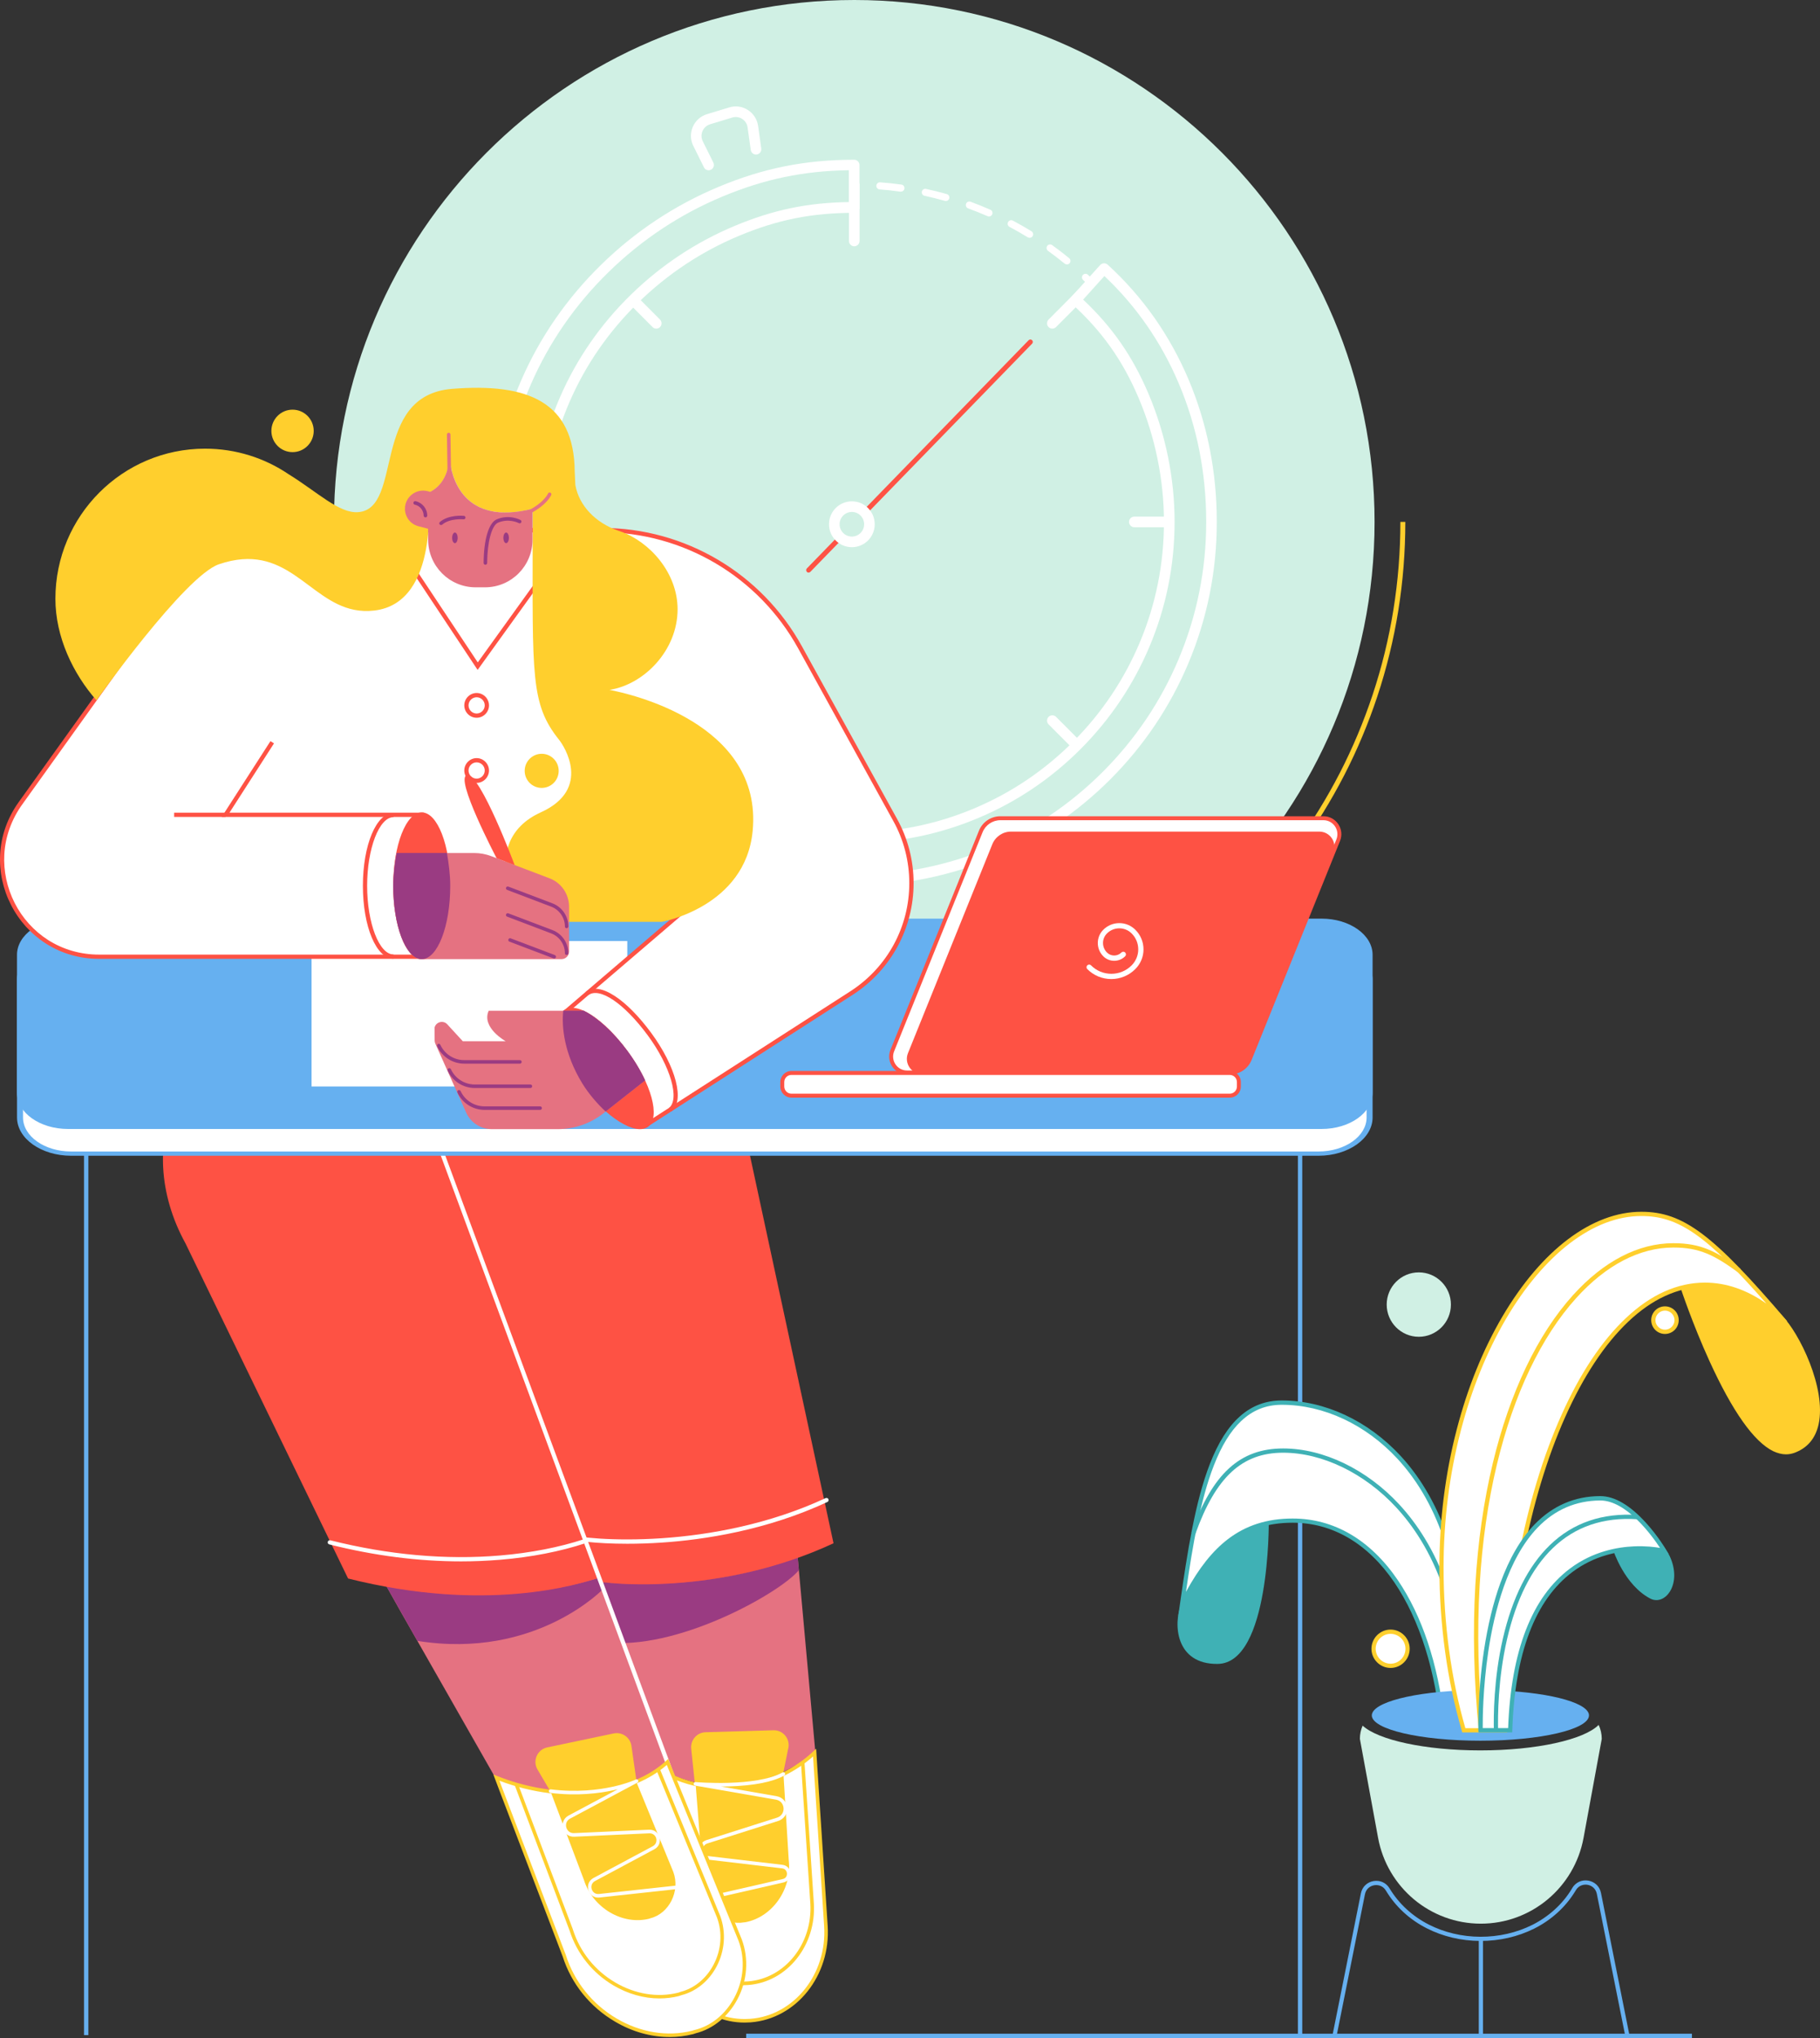 <svg viewBox="0 0 495 554" xmlns="http://www.w3.org/2000/svg" xmlns:xlink="http://www.w3.org/1999/xlink" width="495" height="554" fill="none" customFrame="#000000">
	<rect x="0" y="0" width="495" height="554" fill="#333333" stroke="none"/>
	<rect id="illustration" width="495" height="554" x="0" y="0" fill="rgb(255,255,255)" fill-opacity="0" transform="matrix(-1,0,0,1,495,0)" />
	<g id="LEGS">
		<g id="LEFT LEG">
			<path id="Vector" d="M63.789 5.772L60.545 14.642L45.558 55.547C39.935 59.53 32.835 62.089 24.871 62.089C23.93 62.089 22.798 61.858 21.838 61.8C13.51 61.223 5.527 57.567 0 52.911L4.471 3.579L4.798 0C28.958 9.389 57.13 7.812 63.789 5.772Z" fill="rgb(229,114,129)" fill-rule="nonzero" transform="matrix(-1,0,0,1,221.748,423.27)" />
			<path id="Vector" d="M59.298 5.772L52.946 23.088C33.564 25.724 5.162 9.832 0 3.579L0.326 0C24.468 9.389 52.639 7.812 59.298 5.772Z" fill="rgb(154,59,130)" fill-rule="nonzero" transform="matrix(-1,0,0,1,217.257,423.27)" />
			<g id="Group">
				<g id="Group">
					<path id="Vector" d="M48.8 2.328L44.213 50.487C43.388 63.185 33.678 72.902 22.163 72.902C21.645 72.902 21.127 72.883 20.59 72.844C8.385 71.921 -0.807 60.396 0.056 47.12L2.839 4.56L3.127 0C5.583 2.309 8.442 4.291 11.609 5.83C15.581 7.754 20.014 9.005 24.754 9.37C25.714 9.447 26.654 9.485 27.594 9.485C30.319 9.485 32.987 9.178 35.52 8.6C35.597 8.581 35.693 8.562 35.769 8.543C40.509 7.427 44.846 5.368 48.454 2.578C48.588 2.501 48.704 2.424 48.8 2.328Z" fill="rgb(255,255,255)" fill-rule="nonzero" transform="matrix(-1,0,0,1,224.683,476.43)" />
					<path id="Vector" d="M22.644 74.441C22.107 74.441 21.589 74.422 21.032 74.383C8.578 73.441 -0.825 61.665 0.057 48.139L2.84 5.58L3.185 0L3.934 0.693C6.39 3.001 9.211 4.945 12.301 6.446C16.369 8.408 20.725 9.582 25.273 9.947C26.233 10.024 27.154 10.063 28.075 10.063C30.724 10.063 33.353 9.774 35.886 9.197C35.924 9.197 35.962 9.178 36.02 9.158C36.059 9.158 36.097 9.139 36.135 9.139C40.76 8.062 45.078 6.022 48.647 3.252L48.705 3.213C48.82 3.136 48.897 3.098 48.954 3.04L49.895 2.097L45.174 51.583C44.771 57.817 42.238 63.589 38.016 67.842C33.813 72.094 28.363 74.441 22.644 74.441ZM4.03 2.097L3.8 5.657L1.017 48.216C0.173 61.223 9.192 72.536 21.109 73.421C21.646 73.46 22.145 73.479 22.644 73.479C28.095 73.479 33.314 71.247 37.344 67.168C41.393 63.07 43.831 57.51 44.214 51.507L48.705 4.406C45.136 7.042 40.875 9.004 36.365 10.063C36.327 10.063 36.289 10.082 36.231 10.101C36.193 10.101 36.154 10.12 36.116 10.12C33.487 10.717 30.8 11.025 28.075 11.025C27.116 11.025 26.175 10.986 25.197 10.909C20.534 10.544 16.043 9.351 11.879 7.331C9.019 5.926 6.371 4.175 4.03 2.097Z" fill="rgb(255,207,45)" fill-rule="nonzero" transform="matrix(-1,0,0,1,225.164,475.371)" />
				</g>
				<path id="Vector" d="M19.22 60.684C18.759 60.684 18.318 60.665 17.857 60.626C7.302 59.818 -0.7 49.833 0.049 38.346L2.601 0L3.56 0.058L1.008 38.404C0.298 49.352 7.897 58.876 17.934 59.645C18.375 59.684 18.797 59.703 19.22 59.703C28.738 59.703 36.721 51.583 37.393 41.194L40.636 2.655L41.596 2.732L38.352 41.271C38.007 46.562 35.858 51.468 32.288 55.066C28.719 58.702 24.075 60.684 19.22 60.684Z" fill="rgb(255,207,45)" fill-rule="nonzero" transform="matrix(-1,0,0,1,221.394,478.971)" />
				<path id="Vector" d="M25.549 14.202C23.016 14.721 20.156 14.818 17.431 14.818C16.491 14.818 15.551 14.779 14.591 14.721C9.851 14.394 5.399 13.24 1.446 11.47L0.179 5.236C-0.627 2.581 1.388 -0.094 4.171 0.003L22.593 0.541C24.935 0.599 26.719 2.638 26.508 4.967L25.549 14.202Z" fill="rgb(255,207,45)" fill-rule="nonzero" transform="matrix(-1,0,0,1,214.5,470.348)" />
				<path id="Vector" d="M25.474 2.559L23.152 31.824C22.749 37.499 17.376 41.694 12.309 40.77L11.906 40.732C4.691 39.404 -0.836 31.862 0.104 23.781L1.563 0C5.535 1.77 9.968 2.925 14.708 3.252C15.668 3.329 16.608 3.348 17.548 3.348C20.273 3.367 22.941 3.078 25.474 2.559Z" fill="rgb(255,207,45)" fill-rule="nonzero" transform="matrix(-1,0,0,1,214.618,481.799)" />
				<path id="Vector" d="M23.013 34.782C22.975 34.782 22.936 34.782 22.898 34.763L1.885 29.953C0.503 29.645 -0.054 28.471 0.004 27.471C0.062 26.451 0.733 25.335 2.153 25.162L22.246 22.795C23.301 22.66 23.742 21.852 23.8 21.198C23.858 20.544 23.57 19.659 22.572 19.351L3.324 13.233C1.77 12.732 0.829 11.366 0.906 9.731C1.002 8.095 2.096 6.845 3.689 6.518L18.849 3.882C18.139 3.882 17.41 3.863 16.661 3.843C9.887 3.632 4.859 2.65 1.693 0.9C1.462 0.765 1.386 0.476 1.501 0.245C1.635 0.015 1.923 -0.062 2.153 0.053C9.388 4.055 25.623 2.689 25.796 2.67C26.045 2.65 26.276 2.824 26.314 3.093C26.352 3.343 26.18 3.593 25.911 3.632L3.861 7.461C2.46 7.749 1.904 8.884 1.866 9.789C1.808 10.674 2.249 11.886 3.612 12.328L22.86 18.447C24.299 18.909 24.855 20.217 24.74 21.294C24.644 22.391 23.858 23.584 22.341 23.757L2.249 26.124C1.328 26.239 0.983 26.951 0.944 27.528C0.925 28.105 1.194 28.837 2.077 29.029L23.09 33.839C23.339 33.897 23.512 34.147 23.455 34.416C23.435 34.628 23.224 34.782 23.013 34.782Z" fill="rgb(255,255,255)" fill-rule="nonzero" transform="matrix(-1,0,0,1,214.978,481.766)" />
			</g>
			<path id="Vector" d="M108.387 42.771L68.74 150.999C62.081 153.038 30.666 155.732 0 141.475L24.122 29.592C26.367 12.66 40.76 1.31085e-05 57.82 1.31085e-05L75.552 1.31085e-05C97.832 -0.019 114.106 21.145 108.387 42.771Z" fill="rgb(254,82,68)" fill-rule="nonzero" transform="matrix(-1,0,0,1,226.699,278.043)" />
			<path id="Vector" d="M54.764 12.463C51.847 12.463 48.661 12.366 45.265 12.136C33.923 11.366 16.921 8.826 0.34 1.111C0.052 0.976 -0.082 0.63 0.052 0.341C0.187 0.052 0.532 -0.082 0.82 0.052C31.39 14.271 65.434 11.693 71.843 9.75C72.15 9.653 72.477 9.827 72.553 10.134C72.649 10.442 72.477 10.769 72.169 10.846C69.771 11.597 63.476 12.463 54.764 12.463Z" fill="rgb(255,255,255)" fill-rule="nonzero" transform="matrix(-1,0,0,1,225.37,407.189)" />
		</g>
		<g id="RIGHT LEG">
			<path id="Vector" d="M76.819 2.424L72.827 9.524L47.285 54.335C37.44 58.241 25.83 59.684 15.429 57.49L14.124 57.125C8.981 56.047 3.723 53.161 0 49.929L18.634 0C18.634 0 18.653 0 18.672 0C25.101 2.136 47.208 8.139 76.819 2.424Z" fill="rgb(229,114,129)" fill-rule="nonzero" transform="matrix(-1,0,0,1,181.909,428.752)" />
			<path id="Vector" d="M59.24 2.405L50.816 17.278C18.384 22.473 0 2.905 0 2.905L1.075 0C7.523 2.116 29.63 8.119 59.24 2.405Z" fill="rgb(154,59,130)" fill-rule="nonzero" transform="matrix(-1,0,0,1,164.33,428.771)" />
			<path id="Vector" d="M112.82 58.164L68.586 149.286C31.146 158.675 6.39 151.075 0 148.959L46.287 24.839C49.453 17.316 54.712 11.102 61.217 6.773C67.723 2.444 75.476 0 83.612 0C114.432 0 127.712 31.093 112.82 58.164Z" fill="rgb(254,82,68)" fill-rule="nonzero" transform="matrix(-1,0,0,1,163.256,279.812)" />
			<path id="Vector" d="M34.187 6.07C30.599 6.07 27.068 5.916 23.556 5.627C15.189 4.935 7.186 3.376 0.393 1.125C0.086 1.029 -0.068 0.702 0.028 0.394C0.124 0.086 0.451 -0.068 0.758 0.028C7.455 2.241 15.381 3.78 23.652 4.473C38.409 5.704 53.934 4.319 69.785 0.336C70.092 0.259 70.399 0.452 70.476 0.76C70.553 1.067 70.361 1.375 70.054 1.452C57.849 4.531 45.816 6.07 34.187 6.07Z" fill="rgb(255,255,255)" fill-rule="nonzero" transform="matrix(-1,0,0,1,159.619,418.373)" />
			<path id="Vector" d="M196.036 0L0 0L0 1.152L196.036 1.152L196.036 0Z" fill="rgb(255,255,255)" fill-rule="evenodd" transform="matrix(-0.347,-0.938,-0.937,0.349,185.539,488.281)" />
			<g id="Group">
				<g id="Group">
					<path id="Vector" d="M67.475 4.271L65.978 8.216L49.014 52.719C44.159 67.976 28.193 77.039 14.165 73.556L13.397 73.306C3.552 70.862 -2.704 58.972 1.153 48.467L20.536 0.981L20.939 0C23.376 2.193 26.216 4.002 29.382 5.31C31.071 6.003 32.856 6.561 34.717 6.965L36.022 7.331C41.53 8.485 47.21 8.697 52.814 8.043C57.842 7.427 62.793 6.157 67.475 4.271Z" fill="rgb(255,255,255)" fill-rule="nonzero" transform="matrix(-1,0,0,1,202.482,478.951)" />
					<path id="Vector" d="M20.836 75.596C18.706 75.596 16.595 75.346 14.522 74.826L14.484 74.826L13.736 74.576C9.015 73.402 4.87 70.016 2.375 65.302C-0.312 60.242 -0.734 54.335 1.185 49.121L20.567 1.616L21.22 0L21.719 0.462C24.156 2.655 26.958 4.425 30.028 5.676C31.717 6.369 33.482 6.907 35.286 7.311L35.306 7.311L36.591 7.677C41.965 8.793 47.568 9.043 53.21 8.37C58.219 7.754 63.112 6.503 67.756 4.637L68.773 4.233L66.893 9.197L49.928 53.681C47.568 61.108 42.521 67.38 35.728 71.382C31.026 74.172 25.883 75.596 20.836 75.596ZM14.772 73.903C21.488 75.557 28.762 74.383 35.267 70.555C41.849 66.687 46.743 60.569 49.046 53.373L49.046 53.354L66.01 8.851L67.123 5.926C62.709 7.6 58.084 8.754 53.344 9.332C47.587 10.005 41.888 9.755 36.399 8.62L36.361 8.62L35.075 8.254C33.214 7.85 31.41 7.292 29.683 6.58C26.727 5.349 24.002 3.694 21.604 1.635L21.45 2.001L2.068 49.486C0.245 54.45 0.667 60.049 3.219 64.879C5.599 69.362 9.514 72.575 13.985 73.671L14.023 73.671L14.772 73.903Z" fill="rgb(255,207,45)" fill-rule="nonzero" transform="matrix(-1,0,0,1,202.956,478.143)" />
				</g>
				<path id="Vector" d="M17.538 62.623C15.754 62.623 13.969 62.411 12.223 61.969L12.184 61.949L11.57 61.738C7.579 60.737 4.086 57.89 1.994 53.926C-0.251 49.674 -0.615 44.71 0.977 40.304L17.404 0.303C17.5 0.053 17.788 -0.062 18.038 0.034C18.287 0.13 18.402 0.419 18.306 0.669L1.879 40.65C0.363 44.787 0.709 49.462 2.839 53.484C4.815 57.216 8.078 59.891 11.82 60.834L11.858 60.853L12.472 61.064C18.076 62.45 24.14 61.468 29.571 58.275C35.078 55.042 39.166 49.943 41.066 43.921L41.066 43.902L55.938 4.498C56.034 4.247 56.303 4.132 56.552 4.209C56.802 4.305 56.917 4.574 56.84 4.825L41.968 44.21C39.972 50.444 35.75 55.715 30.051 59.083C26.078 61.411 21.78 62.623 17.538 62.623Z" fill="rgb(255,207,45)" fill-rule="nonzero" transform="matrix(-1,0,0,1,196.895,480.629)" />
				<path id="Vector" d="M26.924 9.9L23.431 15.826C17.847 16.48 12.167 16.268 6.64 15.114L5.335 14.748C3.473 14.364 1.689 13.806 0 13.094L1.382 3.474C1.708 1.165 3.934 -0.394 6.218 0.087L24.257 3.878C26.982 4.436 28.344 7.514 26.924 9.9Z" fill="rgb(255,207,45)" fill-rule="nonzero" transform="matrix(-1,0,0,1,173.12,471.129)" />
				<path id="Vector" d="M34.023 2.732L33.927 2.886L24.908 26.783C22.432 34.537 14.334 39.135 7.195 37.365L6.811 37.23C1.803 35.98 -1.383 29.938 0.594 24.608L10.553 0.366L10.611 0C12.3 0.693 14.084 1.251 15.946 1.655L17.251 2.02C22.758 3.194 28.439 3.386 34.023 2.732Z" fill="rgb(255,207,45)" fill-rule="nonzero" transform="matrix(-1,0,0,1,183.711,484.223)" />
				<path id="Vector" d="M21.498 32.142C21.383 32.142 21.268 32.142 21.153 32.123L0.427 29.872C0.158 29.852 -0.033 29.602 0.005 29.333C0.043 29.063 0.274 28.871 0.542 28.909L21.268 31.161C22.4 31.276 23.033 30.526 23.244 29.833C23.456 29.16 23.34 28.178 22.343 27.64L6.203 19.001C4.822 18.27 4.515 16.846 4.802 15.768C5.09 14.691 6.088 13.613 7.662 13.69L28.042 14.614C29.27 14.672 29.942 13.825 30.153 13.075C30.364 12.324 30.21 11.247 29.117 10.67L10.828 0.895C10.598 0.78 10.502 0.491 10.617 0.261C10.732 0.03 11.02 -0.067 11.25 0.049C11.27 0.068 13.63 1.165 17.641 2.031C21.345 2.839 27.236 3.608 34.356 2.723C34.624 2.685 34.855 2.877 34.893 3.147C34.931 3.416 34.739 3.647 34.471 3.685C27.198 4.59 21.172 3.801 17.391 2.973C16.95 2.877 16.547 2.781 16.144 2.685L29.539 9.842C31.036 10.631 31.362 12.19 31.055 13.363C30.729 14.537 29.654 15.691 27.965 15.595L7.585 14.672C6.491 14.633 5.877 15.383 5.704 16.038C5.532 16.692 5.666 17.654 6.626 18.173L22.765 26.812C24.166 27.563 24.473 29.025 24.127 30.122C23.839 31.16 22.899 32.142 21.498 32.142Z" fill="rgb(255,255,255)" fill-rule="nonzero" transform="matrix(-1,0,0,1,184.178,483.693)" />
			</g>
		</g>
	</g>
	<g id="TIMER">
		<path id="Vector" d="M141.509 283.757C219.663 283.757 283.019 220.236 283.019 141.879C283.019 63.521 219.663 0 141.509 0C63.356 0 0 63.521 0 141.879C0 220.236 63.356 283.757 141.509 283.757Z" fill="rgb(208,240,228)" fill-rule="evenodd" transform="matrix(-1,0,0,1,373.85,0)" />
		<path id="Vector" d="M102.265 142.533C87.565 137.607 73.748 130.411 61.217 121.176C48.82 112.037 37.939 101.108 28.843 88.66C19.651 76.057 12.512 62.204 7.619 47.447C2.552 32.189 0 16.239 0 0L1.343 0C1.343 16.085 3.876 31.901 8.904 47.023C13.759 61.646 20.822 75.384 29.937 87.871C38.937 100.204 49.722 111.055 62.023 120.098C74.458 129.257 88.141 136.376 102.707 141.263L102.265 142.533Z" fill="rgb(255,207,45)" fill-rule="nonzero" transform="matrix(-1,0,0,1,382.217,141.879)" />
		<g id="Group">
			<path id="Vector" d="M92.363 185.208C90.463 185.208 88.563 185.15 86.683 185.035C86.145 184.996 85.742 184.554 85.781 184.015C85.819 183.476 86.26 183.072 86.798 183.111C88.64 183.226 90.521 183.284 92.363 183.284L92.497 183.284C93.035 183.284 93.457 183.707 93.457 184.246C93.457 184.785 93.035 185.208 92.497 185.208L92.363 185.208ZM99.214 184.958C98.715 184.958 98.293 184.573 98.254 184.073C98.216 183.534 98.619 183.072 99.137 183.034C101.018 182.899 102.937 182.688 104.798 182.437C105.316 182.36 105.815 182.726 105.873 183.265C105.95 183.784 105.585 184.284 105.048 184.342C103.129 184.612 101.191 184.804 99.252 184.958C99.252 184.958 99.233 184.958 99.214 184.958ZM80.062 184.381C80.024 184.381 79.985 184.381 79.928 184.381C78.009 184.131 76.09 183.803 74.19 183.419C73.672 183.322 73.326 182.803 73.441 182.283C73.556 181.764 74.055 181.418 74.573 181.533C76.435 181.899 78.316 182.226 80.196 182.476C80.714 182.553 81.098 183.034 81.022 183.553C80.945 184.034 80.523 184.381 80.062 184.381ZM111.553 183.188C111.112 183.188 110.709 182.88 110.613 182.418C110.498 181.899 110.824 181.379 111.342 181.283C113.184 180.879 115.046 180.417 116.869 179.917C117.387 179.782 117.905 180.071 118.059 180.59C118.193 181.11 117.905 181.629 117.387 181.783C115.526 182.303 113.626 182.784 111.745 183.188C111.688 183.188 111.611 183.188 111.553 183.188ZM67.838 181.879C67.761 181.879 67.665 181.86 67.588 181.841C65.727 181.321 63.865 180.744 62.042 180.109C61.543 179.936 61.275 179.378 61.447 178.878C61.62 178.378 62.177 178.108 62.675 178.281C64.46 178.897 66.283 179.474 68.106 179.994C68.624 180.129 68.912 180.667 68.778 181.187C68.644 181.591 68.26 181.879 67.838 181.879ZM123.547 179.744C123.163 179.744 122.78 179.494 122.645 179.109C122.473 178.609 122.722 178.051 123.221 177.877C125.006 177.223 126.771 176.511 128.498 175.761C128.978 175.549 129.554 175.78 129.765 176.261C129.976 176.742 129.746 177.319 129.266 177.531C127.5 178.301 125.677 179.032 123.873 179.686C123.758 179.725 123.643 179.744 123.547 179.744ZM56.074 177.704C55.94 177.704 55.825 177.685 55.69 177.627C53.925 176.858 52.14 176.011 50.413 175.145C49.933 174.895 49.761 174.318 49.991 173.856C50.24 173.375 50.816 173.202 51.276 173.433C52.965 174.299 54.692 175.126 56.439 175.876C56.919 176.088 57.149 176.646 56.938 177.146C56.803 177.493 56.439 177.704 56.074 177.704ZM134.927 174.684C134.582 174.684 134.255 174.491 134.083 174.164C133.833 173.702 134.006 173.106 134.486 172.856C136.155 171.971 137.825 171.028 139.437 170.027C139.897 169.758 140.473 169.893 140.761 170.354C141.03 170.816 140.895 171.393 140.435 171.682C138.784 172.683 137.096 173.664 135.388 174.568C135.234 174.645 135.081 174.684 134.927 174.684ZM44.982 171.951C44.809 171.951 44.637 171.913 44.483 171.817C42.833 170.816 41.182 169.739 39.609 168.623C39.167 168.315 39.072 167.719 39.379 167.276C39.686 166.833 40.281 166.737 40.722 167.045C42.276 168.123 43.888 169.181 45.5 170.162C45.961 170.431 46.095 171.028 45.827 171.49C45.615 171.778 45.308 171.951 44.982 171.951ZM145.539 168.123C145.232 168.123 144.944 167.988 144.752 167.719C144.445 167.295 144.541 166.68 144.983 166.372C146.518 165.275 148.034 164.101 149.512 162.908C149.915 162.581 150.529 162.639 150.855 163.043C151.181 163.447 151.124 164.063 150.721 164.39C149.224 165.621 147.669 166.814 146.096 167.93C145.923 168.065 145.731 168.123 145.539 168.123ZM34.792 164.736C34.581 164.736 34.37 164.659 34.197 164.525C32.7 163.312 31.223 162.023 29.803 160.696C29.419 160.33 29.38 159.734 29.745 159.33C30.11 158.945 30.704 158.906 31.108 159.272C32.508 160.561 33.948 161.812 35.425 163.005C35.828 163.332 35.905 163.947 35.56 164.351C35.349 164.621 35.061 164.736 34.792 164.736ZM155.154 160.157C154.904 160.157 154.636 160.061 154.463 159.849C154.098 159.464 154.117 158.849 154.501 158.483C155.883 157.175 157.226 155.809 158.512 154.423C158.877 154.039 159.471 154.019 159.874 154.385C160.258 154.751 160.277 155.347 159.913 155.751C158.589 157.175 157.207 158.56 155.806 159.888C155.633 160.08 155.384 160.157 155.154 160.157ZM25.657 156.213C25.408 156.213 25.139 156.117 24.967 155.905C23.642 154.5 22.357 153.019 21.128 151.518C20.783 151.114 20.841 150.498 21.263 150.171C21.666 149.825 22.28 149.883 22.606 150.306C23.815 151.768 25.082 153.211 26.367 154.597C26.732 154.981 26.713 155.597 26.329 155.963C26.137 156.136 25.888 156.213 25.657 156.213ZM163.617 150.979C163.405 150.979 163.194 150.902 163.022 150.768C162.6 150.441 162.542 149.825 162.868 149.421C164.058 147.939 165.209 146.4 166.303 144.861C166.61 144.418 167.205 144.322 167.647 144.63C168.088 144.938 168.184 145.534 167.877 145.977C166.764 147.555 165.574 149.132 164.365 150.633C164.173 150.845 163.904 150.979 163.617 150.979ZM17.77 146.535C17.463 146.535 17.175 146.4 16.983 146.131C15.87 144.553 14.777 142.918 13.759 141.263C13.472 140.82 13.625 140.224 14.066 139.935C14.508 139.647 15.103 139.801 15.391 140.243C16.389 141.859 17.444 143.456 18.538 144.996C18.845 145.438 18.749 146.035 18.308 146.342C18.154 146.477 17.962 146.535 17.77 146.535ZM170.755 140.705C170.583 140.705 170.41 140.667 170.256 140.57C169.796 140.301 169.662 139.704 169.93 139.243C170.909 137.607 171.849 135.933 172.713 134.259C172.962 133.778 173.538 133.605 173.999 133.855C174.478 134.106 174.651 134.683 174.402 135.145C173.519 136.857 172.559 138.589 171.561 140.243C171.408 140.551 171.082 140.705 170.755 140.705ZM11.265 135.876C10.919 135.876 10.593 135.683 10.42 135.356C9.518 133.644 8.674 131.874 7.906 130.104C7.695 129.623 7.906 129.045 8.386 128.834C8.866 128.622 9.442 128.834 9.653 129.315C10.42 131.046 11.245 132.778 12.128 134.452C12.378 134.914 12.186 135.51 11.725 135.741C11.572 135.837 11.418 135.876 11.265 135.876ZM176.436 129.565C176.301 129.565 176.186 129.546 176.052 129.488C175.572 129.276 175.342 128.718 175.553 128.218C176.301 126.467 176.992 124.678 177.626 122.888C177.798 122.388 178.355 122.119 178.854 122.311C179.353 122.484 179.621 123.042 179.429 123.543C178.777 125.37 178.067 127.198 177.299 128.988C177.165 129.353 176.82 129.565 176.436 129.565ZM6.275 124.428C5.872 124.428 5.508 124.178 5.373 123.793C4.721 121.965 4.126 120.099 3.589 118.232C3.435 117.713 3.742 117.193 4.241 117.039C4.759 116.885 5.277 117.193 5.431 117.693C5.949 119.521 6.544 121.349 7.177 123.139C7.35 123.639 7.1 124.197 6.601 124.37C6.486 124.408 6.39 124.428 6.275 124.428ZM180.542 117.751C180.466 117.751 180.37 117.732 180.293 117.713C179.775 117.578 179.487 117.039 179.621 116.539C180.12 114.711 180.562 112.845 180.945 110.979C181.061 110.459 181.56 110.132 182.078 110.228C182.596 110.344 182.922 110.844 182.826 111.363C182.442 113.268 181.982 115.173 181.464 117.039C181.348 117.482 180.965 117.751 180.542 117.751ZM2.898 112.402C2.456 112.402 2.053 112.095 1.957 111.633C1.554 109.747 1.228 107.804 0.94 105.88C0.864 105.36 1.228 104.86 1.746 104.783C2.264 104.706 2.763 105.072 2.84 105.591C3.109 107.477 3.435 109.362 3.819 111.209C3.934 111.729 3.589 112.248 3.07 112.345C3.013 112.402 2.955 112.402 2.898 112.402ZM182.999 105.495C182.96 105.495 182.922 105.495 182.864 105.495C182.346 105.418 181.963 104.937 182.039 104.418C182.289 102.532 182.461 100.627 182.596 98.722C182.634 98.184 183.076 97.799 183.613 97.818C184.15 97.857 184.534 98.318 184.515 98.838C184.381 100.781 184.189 102.724 183.939 104.649C183.882 105.149 183.479 105.495 182.999 105.495ZM1.19 100.012C0.691 100.012 0.269 99.627 0.23 99.107C0.096 97.183 0.019 95.221 0 93.277C0 92.739 0.422 92.315 0.96 92.315C1.497 92.315 1.919 92.739 1.919 93.277C1.938 95.182 2.015 97.106 2.13 98.992C2.168 99.531 1.766 99.973 1.247 100.012C1.228 100.012 1.209 100.012 1.19 100.012ZM183.766 93.027C183.248 93.027 182.807 92.604 182.807 92.065C182.788 90.16 182.73 88.236 182.596 86.351C182.557 85.812 182.96 85.37 183.479 85.331C183.997 85.293 184.457 85.697 184.496 86.216C184.63 88.14 184.707 90.103 184.707 92.046C184.726 92.585 184.304 93.008 183.766 93.027ZM1.151 87.505C1.132 87.505 1.113 87.505 1.094 87.505C0.557 87.467 0.173 87.005 0.192 86.486C0.326 84.542 0.499 82.599 0.748 80.675C0.825 80.156 1.305 79.771 1.823 79.848C2.341 79.925 2.725 80.406 2.648 80.925C2.399 82.811 2.226 84.716 2.092 86.62C2.073 87.121 1.65 87.505 1.151 87.505ZM182.845 80.54C182.366 80.54 181.963 80.194 181.905 79.713C181.636 77.827 181.31 75.942 180.926 74.076C180.811 73.556 181.157 73.037 181.675 72.94C182.193 72.825 182.711 73.171 182.807 73.691C183.191 75.576 183.536 77.52 183.805 79.444C183.882 79.963 183.517 80.463 182.999 80.54C182.941 80.54 182.903 80.54 182.845 80.54ZM2.821 75.115C2.763 75.115 2.687 75.115 2.629 75.095C2.111 74.98 1.766 74.48 1.881 73.96C2.264 72.055 2.725 70.15 3.224 68.284C3.358 67.765 3.896 67.476 4.395 67.611C4.913 67.745 5.201 68.284 5.066 68.784C4.567 70.612 4.126 72.479 3.742 74.345C3.665 74.807 3.262 75.115 2.821 75.115ZM180.255 68.323C179.832 68.323 179.449 68.053 179.333 67.63C178.815 65.802 178.22 63.974 177.587 62.185C177.414 61.685 177.664 61.127 178.163 60.954C178.662 60.78 179.218 61.031 179.391 61.531C180.043 63.359 180.638 65.225 181.176 67.091C181.329 67.611 181.022 68.13 180.523 68.284C180.427 68.303 180.331 68.323 180.255 68.323ZM6.141 63.07C6.026 63.07 5.93 63.051 5.815 63.012C5.316 62.839 5.047 62.281 5.22 61.781C5.872 59.953 6.582 58.125 7.331 56.336C7.542 55.855 8.098 55.624 8.597 55.836C9.096 56.047 9.307 56.605 9.096 57.105C8.348 58.856 7.657 60.646 7.024 62.435C6.909 62.82 6.544 63.07 6.141 63.07ZM176.014 56.567C175.649 56.567 175.284 56.355 175.131 55.989C174.363 54.258 173.538 52.526 172.674 50.852C172.425 50.371 172.617 49.794 173.077 49.563C173.538 49.313 174.133 49.505 174.363 49.967C175.246 51.68 176.09 53.45 176.877 55.22C177.088 55.701 176.877 56.278 176.378 56.49C176.282 56.547 176.148 56.567 176.014 56.567ZM11.092 51.584C10.938 51.584 10.785 51.545 10.651 51.468C10.171 51.218 9.998 50.641 10.248 50.179C11.13 48.467 12.09 46.735 13.088 45.08C13.357 44.618 13.951 44.484 14.412 44.753C14.873 45.023 15.007 45.619 14.738 46.081C13.759 47.716 12.838 49.39 11.956 51.083C11.783 51.391 11.437 51.584 11.092 51.584ZM170.218 45.523C169.892 45.523 169.585 45.369 169.393 45.061C168.395 43.445 167.339 41.848 166.246 40.289C165.939 39.847 166.035 39.25 166.476 38.943C166.917 38.635 167.512 38.731 167.819 39.173C168.932 40.751 170.007 42.387 171.024 44.041C171.293 44.503 171.158 45.08 170.717 45.369C170.563 45.465 170.391 45.523 170.218 45.523ZM17.559 40.886C17.367 40.886 17.175 40.828 17.003 40.713C16.561 40.405 16.465 39.808 16.772 39.366C17.885 37.788 19.056 36.21 20.265 34.69C20.591 34.267 21.205 34.209 21.608 34.536C22.03 34.864 22.088 35.479 21.762 35.883C20.572 37.365 19.421 38.904 18.327 40.443C18.154 40.732 17.866 40.886 17.559 40.886ZM162.964 35.345C162.695 35.345 162.408 35.229 162.216 34.998C161.007 33.536 159.759 32.093 158.454 30.708C158.09 30.323 158.109 29.707 158.493 29.342C158.877 28.976 159.491 28.995 159.855 29.38C161.179 30.804 162.465 32.266 163.693 33.767C164.039 34.171 163.962 34.787 163.559 35.114C163.386 35.287 163.175 35.345 162.964 35.345ZM25.427 31.169C25.197 31.169 24.967 31.093 24.775 30.919C24.391 30.554 24.372 29.957 24.717 29.553C26.041 28.13 27.404 26.744 28.805 25.417C29.189 25.051 29.803 25.07 30.167 25.455C30.532 25.84 30.513 26.456 30.129 26.821C28.747 28.13 27.404 29.495 26.118 30.881C25.945 31.054 25.677 31.169 25.427 31.169ZM154.386 26.263C154.156 26.263 153.925 26.186 153.734 26.013C152.352 24.724 150.893 23.473 149.435 22.261C149.032 21.934 148.955 21.318 149.301 20.914C149.627 20.51 150.241 20.433 150.644 20.78C152.141 22.011 153.618 23.3 155.039 24.608C155.422 24.974 155.461 25.57 155.096 25.974C154.904 26.148 154.655 26.263 154.386 26.263ZM34.523 22.608C34.255 22.608 33.967 22.492 33.775 22.261C33.449 21.857 33.506 21.241 33.909 20.914C35.406 19.683 36.961 18.49 38.534 17.355C38.956 17.047 39.57 17.143 39.877 17.567C40.184 17.99 40.089 18.605 39.666 18.913C38.131 20.01 36.615 21.184 35.138 22.396C34.946 22.53 34.734 22.608 34.523 22.608ZM144.676 18.413C144.484 18.413 144.292 18.355 144.119 18.24C142.565 17.143 140.953 16.104 139.341 15.104C138.88 14.834 138.746 14.238 139.015 13.776C139.283 13.314 139.878 13.18 140.339 13.449C141.989 14.45 143.62 15.527 145.213 16.643C145.654 16.951 145.75 17.547 145.443 17.99C145.271 18.259 144.983 18.413 144.676 18.413ZM44.675 15.373C44.349 15.373 44.042 15.219 43.85 14.911C43.581 14.45 43.715 13.872 44.176 13.584C45.827 12.564 47.515 11.602 49.223 10.698C49.684 10.447 50.279 10.621 50.528 11.102C50.778 11.563 50.605 12.16 50.125 12.41C48.456 13.295 46.786 14.238 45.174 15.238C45.02 15.315 44.848 15.373 44.675 15.373ZM133.987 11.948C133.833 11.948 133.699 11.91 133.545 11.833C131.857 10.967 130.13 10.14 128.383 9.389C127.903 9.178 127.673 8.62 127.884 8.119C128.095 7.638 128.652 7.408 129.151 7.619C130.916 8.389 132.701 9.235 134.428 10.12C134.908 10.371 135.081 10.948 134.85 11.41C134.678 11.756 134.332 11.948 133.987 11.948ZM55.729 9.582C55.364 9.582 54.999 9.37 54.846 9.005C54.635 8.523 54.846 7.946 55.345 7.735C57.11 6.965 58.934 6.234 60.737 5.56C61.236 5.387 61.793 5.637 61.965 6.138C62.138 6.638 61.889 7.196 61.39 7.369C59.624 8.023 57.84 8.735 56.112 9.486C55.978 9.562 55.863 9.582 55.729 9.582ZM122.511 7.023C122.415 7.023 122.3 7.004 122.204 6.965C120.419 6.33 118.596 5.772 116.773 5.253C116.255 5.118 115.967 4.579 116.101 4.06C116.236 3.54 116.773 3.252 117.291 3.386C119.153 3.906 121.014 4.502 122.837 5.137C123.336 5.31 123.605 5.868 123.432 6.369C123.279 6.773 122.914 7.023 122.511 7.023ZM67.454 5.368C67.032 5.368 66.648 5.099 66.533 4.675C66.379 4.156 66.686 3.636 67.204 3.483C69.066 2.963 70.966 2.482 72.846 2.078C73.365 1.963 73.883 2.29 73.979 2.809C74.094 3.329 73.768 3.848 73.249 3.944C71.407 4.348 69.546 4.81 67.723 5.33C67.627 5.349 67.55 5.368 67.454 5.368ZM110.479 3.733C110.421 3.733 110.344 3.733 110.287 3.713C108.425 3.348 106.545 3.021 104.664 2.771C104.146 2.694 103.762 2.213 103.839 1.693C103.916 1.174 104.395 0.808 104.913 0.866C106.832 1.135 108.751 1.462 110.651 1.828C111.169 1.924 111.515 2.444 111.4 2.963C111.323 3.406 110.939 3.733 110.479 3.733ZM79.659 2.809C79.179 2.809 78.776 2.463 78.719 1.982C78.642 1.462 79.007 0.962 79.544 0.904C81.463 0.635 83.401 0.423 85.32 0.289C85.857 0.25 86.318 0.654 86.356 1.174C86.395 1.712 85.992 2.174 85.474 2.213C83.593 2.347 81.674 2.559 79.812 2.828C79.755 2.79 79.697 2.809 79.659 2.809ZM98.12 2.097C98.101 2.097 98.082 2.097 98.062 2.097C96.182 1.982 94.263 1.924 92.363 1.924L92.094 1.924C91.557 1.924 91.135 1.501 91.135 0.962C91.135 0.423 91.557 0 92.094 0L92.363 0C94.301 0 96.259 0.058 98.178 0.173C98.715 0.212 99.118 0.654 99.08 1.193C99.041 1.712 98.619 2.097 98.12 2.097Z" fill="rgb(255,255,255)" fill-rule="nonzero" transform="matrix(-1,0,0,1,324.704,49.275)" />
		</g>
		<g id="Group">
			<path id="Vector" d="M1.439 18.144C0.652 18.144 0 17.489 0 16.701L0 1.443C0 0.654 0.652 0 1.439 0C2.226 0 2.879 0.654 2.879 1.443L2.879 16.701C2.879 17.489 2.226 18.144 1.439 18.144Z" fill="rgb(255,255,255)" fill-rule="nonzero" transform="matrix(-1,0,0,1,233.78,48.812)" />
			<path id="Vector" d="M1.439 18.163C0.652 18.163 0 17.509 0 16.72L0 1.443C0 0.654 0.652 0 1.439 0C2.226 0 2.879 0.654 2.879 1.443L2.879 16.72C2.879 17.509 2.226 18.163 1.439 18.163Z" fill="rgb(255,255,255)" fill-rule="nonzero" transform="matrix(-1,0,0,1,233.78,216.801)" />
		</g>
		<g id="Group">
			<path id="Vector" d="M12.2 13.694C11.836 13.694 11.471 13.56 11.183 13.271L0.417 2.458C-0.139 1.9 -0.139 0.976 0.417 0.418C0.974 -0.139 1.895 -0.139 2.452 0.418L13.217 11.232C13.774 11.79 13.774 12.713 13.217 13.271C12.929 13.56 12.565 13.694 12.2 13.694Z" fill="rgb(255,255,255)" fill-rule="nonzero" transform="matrix(-1,0,0,1,298.408,75.639)" />
			<path id="Vector" d="M12.2 13.675C11.836 13.675 11.471 13.54 11.183 13.252L0.417 2.458C-0.139 1.9 -0.139 0.976 0.417 0.418C0.974 -0.139 1.895 -0.139 2.452 0.418L13.217 11.212C13.774 11.77 13.774 12.694 13.217 13.252C12.93 13.54 12.565 13.675 12.2 13.675Z" fill="rgb(255,255,255)" fill-rule="nonzero" transform="matrix(-1,0,0,1,179.927,194.449)" />
		</g>
		<g id="Group">
			<path id="Vector" d="M16.676 2.886L1.439 2.886C0.652 2.886 0 2.232 0 1.443C0 0.654 0.652 0 1.439 0L16.676 0C17.463 0 18.116 0.654 18.116 1.443C18.116 2.232 17.463 2.886 16.676 2.886Z" fill="rgb(255,255,255)" fill-rule="nonzero" transform="matrix(-1,0,0,1,325.184,140.436)" />
			<path id="Vector" d="M16.657 2.886L1.439 2.886C0.652 2.886 0 2.232 0 1.443C0 0.654 0.652 0 1.439 0L16.657 0C17.444 0 18.096 0.654 18.096 1.443C18.096 2.232 17.444 2.886 16.657 2.886Z" fill="rgb(255,255,255)" fill-rule="nonzero" transform="matrix(-1,0,0,1,157.614,140.436)" />
		</g>
		<g id="Group">
			<path id="Vector" d="M1.434 13.675C1.07 13.675 0.705 13.54 0.417 13.252C-0.139 12.694 -0.139 11.77 0.417 11.212L11.183 0.418C11.74 -0.139 12.661 -0.139 13.217 0.418C13.774 0.976 13.774 1.9 13.217 2.458L2.452 13.252C2.164 13.54 1.799 13.675 1.434 13.675Z" fill="rgb(255,255,255)" fill-rule="nonzero" transform="matrix(-1,0,0,1,298.408,194.449)" />
			<path id="Vector" d="M1.434 13.694C1.07 13.694 0.705 13.56 0.417 13.271C-0.139 12.713 -0.139 11.79 0.417 11.232L11.183 0.418C11.74 -0.139 12.661 -0.139 13.217 0.418C13.774 0.976 13.774 1.9 13.217 2.458L2.452 13.271C2.164 13.56 1.799 13.694 1.434 13.694Z" fill="rgb(255,255,255)" fill-rule="nonzero" transform="matrix(-1,0,0,1,179.927,75.639)" />
		</g>
		<g id="Group">
			<g id="Group">
				<path id="Vector" d="M97.16 194.463C84.053 194.463 71.33 191.884 59.336 186.805C47.765 181.899 37.383 174.876 28.459 165.929C19.536 156.982 12.531 146.573 7.638 134.971C2.572 122.965 0 110.209 0 97.049C0 70.054 10.44 45.273 29.227 28.168L36.961 36.711C28.958 44.003 23.067 52.007 18.5 62.743C13.913 73.537 11.495 85.389 11.495 97.029C11.495 108.631 13.759 119.868 18.231 130.45C22.549 140.666 28.728 149.863 36.596 157.752C44.464 165.641 53.618 171.836 63.827 176.146C74.382 180.629 85.589 182.899 97.16 182.899C108.732 182.899 119.939 180.629 130.494 176.146C140.684 171.817 149.857 165.621 157.725 157.752C165.593 149.863 171.772 140.686 176.09 130.45C180.562 119.868 182.826 108.631 182.826 97.029C182.826 85.485 180.485 74.268 175.86 63.666C171.408 53.469 165.037 44.272 156.938 36.364C148.859 28.476 139.494 22.261 129.093 17.913C118.366 13.43 108.771 11.544 97.199 11.544L97.199 0C110.306 0 121.398 2.193 133.526 7.254C145.271 12.16 155.844 19.163 164.979 28.091C174.152 37.057 181.368 47.466 186.415 59.029C191.673 71.093 194.359 83.869 194.359 97.01C194.359 110.151 191.788 122.908 186.722 134.933C181.828 146.535 174.824 156.944 165.9 165.891C156.977 174.837 146.595 181.86 135.023 186.766C122.991 191.884 110.267 194.463 97.16 194.463Z" fill="rgb(208,240,228)" fill-rule="nonzero" transform="matrix(-1,0,0,1,329.501,44.83)" />
				<path id="Vector" d="M98.6 197.31C85.301 197.31 72.386 194.693 60.219 189.537C48.494 184.554 37.939 177.435 28.881 168.353C19.824 159.272 12.723 148.709 7.753 136.934C2.61 124.735 0 111.806 0 98.453C0 84.812 2.591 71.786 7.676 59.741C12.8 47.658 20.207 37.153 29.687 28.514C29.975 28.264 30.34 28.13 30.724 28.149C31.108 28.168 31.472 28.341 31.722 28.63L39.455 37.172C39.993 37.769 39.954 38.673 39.359 39.212C31.184 46.658 25.6 54.547 21.263 64.744C16.753 75.345 14.373 87.005 14.373 98.472C14.373 109.882 16.6 120.926 20.994 131.335C25.255 141.398 31.319 150.421 39.052 158.175C46.805 165.948 55.806 172.028 65.823 176.261C76.205 180.667 87.22 182.899 98.6 182.899C109.98 182.899 120.995 180.667 131.377 176.261C141.394 172.009 150.414 165.91 158.147 158.175C165.881 150.421 171.964 141.378 176.205 131.335C180.6 120.926 182.826 109.882 182.826 98.472C182.826 87.14 180.523 76.096 175.975 65.687C171.6 55.643 165.325 46.62 157.361 38.846C149.397 31.073 140.185 24.955 129.957 20.683C119.46 16.297 110.095 14.43 98.619 14.43C97.832 14.43 97.18 13.776 97.18 12.987L97.18 1.443C97.18 0.654 97.832 0 98.619 0C111.918 0 123.298 2.27 135.503 7.369C147.42 12.352 158.147 19.452 167.416 28.514C176.724 37.615 184.054 48.178 189.159 59.915C194.513 72.19 197.219 85.158 197.219 98.472C197.219 111.806 194.609 124.755 189.466 136.953C184.496 148.709 177.395 159.291 168.337 168.373C159.28 177.454 148.744 184.573 137 189.556C124.833 194.674 111.918 197.31 98.6 197.31ZM30.57 31.612C21.896 39.789 15.084 49.621 10.324 60.857C5.373 72.536 2.879 85.177 2.879 98.434C2.879 111.402 5.412 123.966 10.401 135.799C15.218 147.227 22.126 157.483 30.916 166.295C39.705 175.107 49.952 182.033 61.332 186.863C73.153 191.865 85.685 194.405 98.6 194.405C111.515 194.405 124.065 191.846 135.906 186.824C147.305 181.995 157.533 175.068 166.322 166.256C175.112 157.444 182.02 147.17 186.837 135.76C191.826 123.908 194.359 111.344 194.359 98.395C194.359 85.485 191.73 72.902 186.53 60.992C181.56 49.602 174.459 39.347 165.401 30.515C156.401 21.722 145.981 14.815 134.409 9.986C123.01 5.233 112.359 3.021 100.077 2.848L100.077 11.506C111.304 11.66 120.669 13.622 131.089 17.971C141.644 22.377 151.162 28.687 159.376 36.711C167.608 44.753 174.075 54.085 178.604 64.475C183.306 75.249 185.685 86.678 185.685 98.415C185.685 110.209 183.383 121.638 178.835 132.393C174.459 142.783 168.165 152.134 160.162 160.157C152.16 168.161 142.853 174.453 132.471 178.859C121.743 183.419 110.344 185.727 98.581 185.727C86.817 185.727 75.418 183.419 64.691 178.859C54.347 174.491 45.02 168.199 36.999 160.157C29.016 152.153 22.721 142.802 18.327 132.393C13.779 121.638 11.476 110.209 11.476 98.415C11.476 86.582 13.932 74.518 18.595 63.57C22.913 53.411 28.421 45.484 36.346 38.019L30.57 31.612Z" fill="rgb(255,255,255)" fill-rule="nonzero" transform="matrix(-1,0,0,1,330.94,43.426)" />
			</g>
		</g>
		<path id="Vector" d="M60.98 63.371C60.807 63.371 60.634 63.294 60.5 63.159L0.185 1.128C-0.065 0.859 -0.065 0.435 0.204 0.185C0.473 -0.065 0.895 -0.065 1.144 0.204L61.459 62.236C61.709 62.505 61.709 62.928 61.44 63.178C61.325 63.313 61.153 63.371 60.98 63.371Z" fill="rgb(254,82,68)" fill-rule="nonzero" transform="matrix(-1,0,0,1,280.904,92.285)" />
		<g id="Group">
			<path id="Vector" d="M4.778 9.582C7.417 9.582 9.557 7.437 9.557 4.791C9.557 2.145 7.417 0 4.778 0C2.139 0 0 2.145 0 4.791C0 7.437 2.139 9.582 4.778 9.582Z" fill="rgb(208,240,228)" fill-rule="evenodd" transform="matrix(-1,0,0,1,236.467,137.723)" />
			<path id="Vector" d="M6.218 12.468C2.783 12.468 0 9.678 0 6.234C0 2.79 2.783 0 6.218 0C9.653 0 12.435 2.79 12.435 6.234C12.435 9.678 9.653 12.468 6.218 12.468ZM6.218 2.886C4.375 2.886 2.879 4.387 2.879 6.234C2.879 8.081 4.375 9.582 6.218 9.582C8.06 9.582 9.557 8.081 9.557 6.234C9.557 4.387 8.06 2.886 6.218 2.886Z" fill="rgb(255,255,255)" fill-rule="nonzero" transform="matrix(-1,0,0,1,237.906,136.279)" />
		</g>
		<path id="Vector" d="M14.331 17.364C14.12 17.364 13.89 17.307 13.698 17.211C12.988 16.864 12.7 15.998 13.045 15.267L15.962 9.399C16.365 8.533 16.365 7.533 15.981 6.667C15.598 5.801 14.849 5.147 13.947 4.858L7.921 3.03C7 2.742 6.022 2.877 5.216 3.396C4.41 3.896 3.872 4.743 3.738 5.686L2.874 11.842C2.759 12.631 2.03 13.189 1.243 13.074C0.456 12.959 -0.1 12.227 0.015 11.438L0.879 5.262C1.147 3.473 2.164 1.915 3.68 0.952C5.196 -0.01 7.039 -0.26 8.747 0.279L14.773 2.107C16.48 2.626 17.881 3.858 18.61 5.493C19.34 7.129 19.32 9.014 18.553 10.63L18.534 10.65L15.617 16.537C15.367 17.076 14.868 17.364 14.331 17.364Z" fill="rgb(255,255,255)" fill-rule="nonzero" transform="matrix(-1,0,0,1,207.063,28.928)" />
	</g>
	<g id="TABLE">
		<path id="Vector" d="M331.332 248.49L330.148 248.49L330.148 1.154L1.183 1.154L1.183 248.49L0 248.49L0 0L331.332 0L331.332 248.49Z" fill="rgb(102,176,240)" fill-rule="nonzero" transform="matrix(-1,0,0,1,354.183,304.73)" />
		<g id="Group">
			<path id="Vector" d="M353.174 57.125L13.883 57.125C6.221 57.125 0 52.719 0 47.293L0 9.832C0 4.406 6.221 0 13.883 0L353.174 0C360.836 0 367.057 4.406 367.057 9.832L367.057 47.293C367.057 52.719 360.836 57.125 353.174 57.125Z" fill="rgb(255,255,255)" fill-rule="nonzero" transform="matrix(-1,0,0,1,372.501,256.475)" />
			<path id="Vector" d="M353.989 58.279L14.697 58.279C6.602 58.279 0 53.604 0 47.87L0 10.409C0 4.675 6.602 0 14.697 0L353.989 0C362.085 0 368.687 4.675 368.687 10.409L368.687 47.87C368.687 53.604 362.085 58.279 353.989 58.279ZM14.697 1.154C7.498 1.154 1.63 5.31 1.63 10.409L1.63 47.87C1.63 52.969 7.498 57.125 14.697 57.125L353.989 57.125C361.189 57.125 367.057 52.969 367.057 47.87L367.057 10.409C367.057 5.31 361.189 1.154 353.989 1.154L14.697 1.154Z" fill="rgb(102,176,240)" fill-rule="nonzero" transform="matrix(-1,0,0,1,373.315,255.896)" />
		</g>
		<path id="Vector" d="M354.812 57.182L13.883 57.182C6.221 57.182 0 52.772 0 47.341L0 9.842C0 4.41 6.221 0 13.883 0L354.812 0C362.473 0 368.694 4.41 368.694 9.842L368.694 47.341C368.694 52.772 362.473 57.182 354.812 57.182Z" fill="rgb(102,176,240)" fill-rule="nonzero" transform="matrix(-1,0,0,1,373.315,249.717)" />
	</g>
	<g id="CHARACTER">
		<g id="TEST">
			<path id="Vector" d="M85.877 0L0 0L0 39.541L85.877 39.541L85.877 0Z" fill="rgb(255,255,255)" fill-rule="evenodd" transform="matrix(-1,0,0,1,170.609,255.801)" />
		</g>
		<g id="BLOUSE">
			<g id="Group">
				<path id="Vector" d="M220.996 115.981L132.432 115.981L132.509 105.63L79.16 105.63L63.635 60.03L47.016 90.718L93.937 130.854L71.503 161.331L16.081 125.717C6.045 119.156 0 107.977 0 95.971C0 89.968 1.516 84.042 4.433 78.789L30.302 31.881C41.163 12.198 61.812 0 84.226 0L167.301 0C181.118 0 194.072 6.734 202.036 18.047L242.316 74.268C254.847 91.68 242.412 115.981 220.996 115.981Z" fill="rgb(255,255,255)" fill-rule="nonzero" transform="matrix(-1,0,0,1,247.885,144.092)" />
				<path id="Vector" d="M72.232 162.677L16.35 126.775C6.122 120.079 0 108.785 0 96.548C0 90.43 1.554 84.388 4.51 79.078L30.378 32.17C41.336 12.314 62.196 0 84.802 0L167.877 0C181.867 0 195.012 6.83 203.091 18.298L243.372 74.499C246.404 78.712 248.169 83.619 248.438 88.66C248.706 93.393 247.689 98.165 245.482 102.474C243.295 106.784 240.013 110.401 236.022 112.96C231.761 115.692 226.772 117.135 221.571 117.135L132.452 117.135L132.528 106.784L79.352 106.784L79.218 106.399L64.115 62.05L48.34 91.18L95.318 131.354L72.232 162.677ZM84.821 1.154C62.618 1.154 42.142 13.257 31.395 32.747L5.527 79.655C2.667 84.792 1.171 90.641 1.171 96.548C1.171 108.4 7.081 119.329 16.983 125.813L71.945 161.138L93.745 131.527L46.882 91.43L64.345 59.183L80.158 105.63L133.68 105.63L133.603 115.981L221.59 115.981C226.58 115.981 231.358 114.596 235.427 111.998C239.246 109.555 242.393 106.072 244.485 101.955C246.576 97.837 247.555 93.277 247.306 88.737C247.037 83.927 245.348 79.232 242.45 75.191L202.17 18.971C194.321 7.812 181.502 1.154 167.896 1.154L84.821 1.154Z" fill="rgb(254,82,68)" fill-rule="nonzero" transform="matrix(-1,0,0,1,248.48,143.514)" />
			</g>
			<path id="Vector" d="M19.61 20.955C13.047 29.806 4.968 34.885 1.533 32.326C-1.902 29.767 0.631 20.532 7.175 11.681C13.738 2.831 21.05 -1.864 24.485 0.695C27.92 3.254 26.154 12.124 19.61 20.955Z" fill="rgb(254,82,68)" fill-rule="nonzero" transform="matrix(-1,0,0,1,177.8,273.961)" />
			<path id="Vector" d="M27.73 38.519L0 0L53.311 0L27.73 38.519ZM2.264 1.154L27.692 36.48L51.161 1.154L2.264 1.154Z" fill="rgb(254,82,68)" fill-rule="nonzero" transform="matrix(-1,0,0,1,157.633,143.59)" />
			<path id="Vector" d="M3.358 6.734C1.516 6.734 0 5.214 0 3.367C0 1.52 1.516 0 3.358 0C5.201 0 6.717 1.52 6.717 3.367C6.717 5.214 5.201 6.734 3.358 6.734ZM3.358 1.154C2.149 1.154 1.151 2.155 1.151 3.367C1.151 4.579 2.149 5.58 3.358 5.58C4.567 5.58 5.565 4.579 5.565 3.367C5.565 2.155 4.567 1.154 3.358 1.154Z" fill="rgb(254,82,68)" fill-rule="nonzero" transform="matrix(-1,0,0,1,132.993,188.383)" />
			<path id="Vector" d="M3.358 6.734C1.516 6.734 0 5.214 0 3.367C0 1.52 1.516 0 3.358 0C5.201 0 6.717 1.52 6.717 3.367C6.717 5.214 5.201 6.734 3.358 6.734ZM3.358 1.154C2.149 1.154 1.151 2.155 1.151 3.367C1.151 4.579 2.149 5.58 3.358 5.58C4.567 5.58 5.565 4.579 5.565 3.367C5.565 2.155 4.567 1.154 3.358 1.154Z" fill="rgb(254,82,68)" fill-rule="nonzero" transform="matrix(-1,0,0,1,132.993,206.084)" />
			<path id="Vector" d="M1.151 59.28L0 59.28L0 19.452L52.869 19.452L40.76 0.616L41.72 0L54.98 20.606L1.151 20.606L1.151 59.28Z" fill="rgb(254,82,68)" fill-rule="nonzero" transform="matrix(-1,0,0,1,115.28,201.465)" />
			<path id="Vector" d="M13.99 0L0 0L0 1.154L13.99 1.154L13.99 0Z" fill="rgb(254,82,68)" fill-rule="evenodd" transform="matrix(-1,0,0,1,61.355,220.918)" />
			<path id="Vector" d="M7.753 39.904C12.035 39.904 15.506 30.972 15.506 19.952C15.506 8.933 12.035 0 7.753 0C3.471 0 0 8.933 0 19.952C0 30.972 3.471 39.904 7.753 39.904Z" fill="rgb(254,82,68)" fill-rule="evenodd" transform="matrix(-1,0,0,1,122.457,220.84)" />
			<path id="Vector" d="M0 39.635L0 38.481C3.896 38.481 7.177 29.938 7.177 19.818C7.177 9.697 3.896 1.154 0 1.154L0 0C4.663 0 8.329 8.697 8.329 19.818C8.329 30.939 4.663 39.635 0 39.635Z" fill="rgb(254,82,68)" fill-rule="nonzero" transform="matrix(-1,0,0,1,107.028,220.977)" />
			<path id="Vector" d="M1.753 33.369C-1.989 30.579 0.448 21.17 7.28 11.916C10.58 7.471 13.958 4.046 17.067 2.007C20.387 -0.167 23.131 -0.591 25.011 0.814L24.321 1.737C21.269 -0.533 14.63 3.931 8.201 12.608C1.964 21.035 -0.665 30.117 2.444 32.445L1.753 33.369Z" fill="rgb(254,82,68)" fill-rule="nonzero" transform="matrix(-1,0,0,1,184.333,268.781)" />
		</g>
		<g id="HAIR">
			<path id="Vector" d="M48.551 22.8C48.686 3.829 61.255 -1.366 81.904 0.289C104.165 2.078 95.05 32.786 107.408 33.805C112.59 34.229 118.5 28.341 126.368 23.492C132.855 19.106 140.665 16.547 149.09 16.547C171.561 16.547 189.792 34.825 189.792 57.356C189.792 67.726 184.975 77.75 178.623 84.946C178.623 84.946 154.616 51.141 145.309 47.966C127.002 41.732 121.187 57.856 108.483 60.357C106.813 60.684 105.029 60.78 103.071 60.55C84.994 58.471 88.448 28.591 88.448 28.591C83.766 26.667 82.749 21.799 82.576 18.856C82.672 17.432 82.614 16.489 82.614 16.489C82.614 16.489 82.499 17.451 82.576 18.856C82.192 24.397 78.815 37.653 59.989 32.901L59.989 39.347C59.989 78.385 60.622 85.966 52.735 95.779C51.564 97.241 43.735 109.035 57.763 115.404C75.84 123.6 63.079 145.169 63.079 145.169L24.832 145.169C24.832 145.169 2.13 141.128 0.153 120.464C-2.667 90.93 34.274 83.022 39.091 82.118C29.726 80.675 20.572 71.42 20.572 60.203C20.572 50.256 28.191 41.848 36.02 39.077C36.039 39.077 36.039 39.077 36.059 39.058C36.289 38.981 36.519 38.904 36.749 38.827C42.871 36.711 47.381 32.054 48.379 26.417L48.551 22.8Z" fill="rgb(255,207,45)" fill-rule="nonzero" transform="matrix(-1,0,0,1,204.86,105.418)" />
			<g id="Group">
				<path id="Vector" d="M0.48 10.794C0.211 10.794 0 10.563 0 10.313L0.154 0.481C0.154 0.212 0.365 0 0.633 0C0.902 0 1.113 0.231 1.113 0.481L0.96 10.313C0.94 10.582 0.729 10.794 0.48 10.794Z" fill="rgb(229,114,129)" fill-rule="nonzero" transform="matrix(-1,0,0,1,122.668,117.637)" />
			</g>
			<g id="Group">
				<path id="Vector" d="M5.942 5.746C5.865 5.746 5.788 5.727 5.711 5.688C1.067 3.245 0.089 0.743 0.031 0.647C-0.065 0.397 0.069 0.128 0.319 0.031C0.568 -0.065 0.837 0.07 0.933 0.301C0.952 0.339 1.893 2.59 6.153 4.842C6.383 4.957 6.479 5.265 6.364 5.496C6.287 5.65 6.114 5.746 5.942 5.746Z" fill="rgb(229,114,129)" fill-rule="nonzero" transform="matrix(-1,0,0,1,149.969,133.883)" />
			</g>
			<path id="Vector" d="M5.757 11.544C8.937 11.544 11.514 8.96 11.514 5.772C11.514 2.584 8.937 0 5.757 0C2.578 0 0 2.584 0 5.772C0 8.96 2.578 11.544 5.757 11.544Z" fill="rgb(255,207,45)" fill-rule="evenodd" transform="matrix(-1,0,0,1,85.324,111.363)" />
			<path id="Vector" d="M4.625 9.274C7.179 9.274 9.25 7.198 9.25 4.637C9.25 2.076 7.179 0 4.625 0C2.071 0 0 2.076 0 4.637C0 7.198 2.071 9.274 4.625 9.274Z" fill="rgb(255,207,45)" fill-rule="evenodd" transform="matrix(-1,0,0,1,151.953,204.91)" />
		</g>
		<g id="ARMS">
			<g id="Group">
				<path id="Vector" d="M57.245 4.579L57.226 8.081C57.226 8.389 57.149 8.697 57.034 8.966L48.628 27.745C47.381 30.457 44.675 32.189 41.701 32.189L23.719 32.189C19.229 32.189 14.873 30.669 11.341 27.899L10.708 27.398L0 18.952C1.19 16.374 2.821 13.622 4.836 10.909C8.674 5.714 13.069 1.828 16.715 0L42.526 0C44.579 4.598 37.901 8.293 37.901 8.293L49.569 8.293L53.791 3.694C54.884 2.501 56.861 3.021 57.245 4.579Z" fill="rgb(229,114,129)" fill-rule="nonzero" transform="matrix(-1,0,0,1,175.441,274.754)" />
				<path id="Vector" d="M15.621 5.397L0.48 5.397C0.211 5.397 0 5.186 0 4.916C0 4.647 0.211 4.435 0.48 4.435L15.621 4.435C18.403 4.435 20.956 2.8 22.107 0.279C22.222 0.029 22.51 -0.067 22.741 0.048C22.99 0.164 23.086 0.453 22.971 0.683C21.666 3.55 18.768 5.397 15.621 5.397Z" fill="rgb(154,59,130)" fill-rule="nonzero" transform="matrix(-1,0,0,1,147.385,296.311)" />
				<path id="Vector" d="M15.621 5.397L0.48 5.397C0.211 5.397 0 5.186 0 4.916C0 4.647 0.211 4.435 0.48 4.435L15.621 4.435C18.403 4.435 20.956 2.8 22.107 0.279C22.222 0.029 22.51 -0.067 22.74 0.048C22.99 0.164 23.086 0.453 22.971 0.683C21.666 3.55 18.768 5.397 15.621 5.397Z" fill="rgb(154,59,130)" fill-rule="nonzero" transform="matrix(-1,0,0,1,144.737,290.365)" />
				<path id="Vector" d="M15.621 5.397L0.48 5.397C0.211 5.397 0 5.186 0 4.916C0 4.647 0.211 4.435 0.48 4.435L15.621 4.435C18.404 4.435 20.956 2.8 22.107 0.279C22.222 0.029 22.51 -0.067 22.741 0.048C22.99 0.164 23.086 0.453 22.971 0.683C21.666 3.55 18.768 5.397 15.621 5.397Z" fill="rgb(154,59,130)" fill-rule="nonzero" transform="matrix(-1,0,0,1,141.878,283.746)" />
				<path id="Vector" d="M17.079 19.798C15.371 22.588 12.857 25.494 10.727 27.418L10.708 27.398L0 18.952C1.19 16.374 2.821 13.622 4.836 10.909C8.674 5.714 13.069 1.828 16.715 0L22.261 0C22.76 4.368 22.03 11.717 17.079 19.798Z" fill="rgb(154,59,130)" fill-rule="nonzero" transform="matrix(-1,0,0,1,175.461,274.734)" />
			</g>
			<g id="Group">
				<path id="Vector" d="M0 24.462C0 24.462 9.327 -0.493 12.934 0.007C16.523 0.488 4.894 22.615 4.894 22.615L0 24.462Z" fill="rgb(254,82,68)" fill-rule="nonzero" transform="matrix(-1,0,0,1,139.978,210.713)" />
				<g id="Group">
					<path id="Vector" d="M47.822 8.908C47.822 19.587 44.56 28.283 40.472 28.822C40.338 28.841 40.204 28.841 40.069 28.841L2.073 28.841C0.921 28.841 0 27.918 0 26.763L0 14.604C0 11.159 2.111 8.081 5.316 6.869L21.224 0.827C22.664 0.289 24.199 0 25.734 0L46.997 0C47.515 2.694 47.822 5.714 47.822 8.908Z" fill="rgb(229,114,129)" fill-rule="nonzero" transform="matrix(-1,0,0,1,154.773,231.885)" />
					<path id="Vector" d="M0.48 11.345C0.211 11.345 0 11.133 0 10.864C0 8.093 1.727 5.572 4.318 4.591L16.331 0.031C16.58 -0.065 16.849 0.07 16.945 0.32C17.041 0.57 16.907 0.839 16.657 0.935L4.644 5.495C2.437 6.342 0.94 8.497 0.94 10.883C0.959 11.133 0.748 11.345 0.48 11.345Z" fill="rgb(154,59,130)" fill-rule="nonzero" transform="matrix(-1,0,0,1,154.582,240.975)" />
					<path id="Vector" d="M0.48 11.345C0.211 11.345 0 11.133 0 10.864C0 8.093 1.727 5.572 4.318 4.591L16.331 0.031C16.58 -0.065 16.849 0.07 16.945 0.32C17.041 0.57 16.907 0.839 16.657 0.935L4.644 5.495C2.437 6.342 0.94 8.497 0.94 10.883C0.959 11.133 0.748 11.345 0.48 11.345Z" fill="rgb(154,59,130)" fill-rule="nonzero" transform="matrix(-1,0,0,1,154.582,248.246)" />
					<path id="Vector" d="M0.473 5.515C0.281 5.515 0.089 5.399 0.031 5.207C-0.065 4.957 0.069 4.687 0.319 4.591L12.332 0.031C12.582 -0.065 12.85 0.07 12.946 0.32C13.042 0.57 12.908 0.839 12.658 0.936L0.645 5.495C0.588 5.495 0.53 5.515 0.473 5.515Z" fill="rgb(154,59,130)" fill-rule="nonzero" transform="matrix(-1,0,0,1,151.216,255.039)" />
					<path id="Vector" d="M15.506 8.928C15.506 19.606 12.243 28.303 8.156 28.841C8.022 28.861 7.887 28.861 7.753 28.861C3.473 28.861 0 19.933 0 8.908C0 5.965 0.441 2.617 0.902 0L14.585 0C15.064 2.636 15.506 5.984 15.506 8.928Z" fill="rgb(154,59,130)" fill-rule="nonzero" transform="matrix(-1,0,0,1,122.457,231.865)" />
				</g>
			</g>
		</g>
		<g id="HEAD">
			<path id="HEAD 1" d="M34.696 14.046C34.696 15.161 34.312 16.22 33.679 17.047C33.026 17.894 32.125 18.509 31.031 18.798L28.383 19.491L28.383 22.453C28.383 29.611 22.606 35.402 15.467 35.402L12.915 35.402C5.795 35.402 0.038 29.63 0 22.511L0 14.046C18.826 18.817 22.203 5.541 22.587 0C22.741 2.809 23.681 7.35 27.826 9.447L28.555 9.255C31.664 8.485 34.696 10.832 34.696 14.046Z" fill="rgb(229,114,129)" fill-rule="nonzero" transform="matrix(-1,0,0,1,144.833,124.254)" />
			<g id="FACE">
				<path id="Vector" d="M6.641 2.538C6.526 2.538 6.411 2.5 6.334 2.423C4.242 0.633 0.558 0.98 0.519 0.98C0.251 0.999 0.021 0.806 0.001 0.556C-0.018 0.287 0.174 0.056 0.424 0.037C0.596 0.018 4.569 -0.348 6.967 1.711C7.159 1.884 7.198 2.192 7.025 2.384C6.91 2.48 6.776 2.538 6.641 2.538Z" fill="rgb(154,59,130)" fill-rule="nonzero" transform="matrix(-1,0,0,1,126.604,140.188)" />
				<path id="Vector" d="M9.81 12.959C9.541 12.959 9.33 12.747 9.33 12.478C9.292 6.783 8.083 2.28 6.394 1.53C3.42 0.222 0.733 1.626 0.714 1.646C0.484 1.78 0.196 1.684 0.061 1.453C-0.073 1.222 0.023 0.934 0.253 0.799C0.388 0.722 3.381 -0.856 6.778 0.645C8.908 1.588 10.252 6.109 10.29 12.478C10.29 12.747 10.079 12.959 9.81 12.959Z" fill="rgb(154,59,130)" fill-rule="nonzero" transform="matrix(-1,0,0,1,141.824,140.561)" />
				<path id="Vector" d="M0.748 2.886C1.162 2.886 1.497 2.24 1.497 1.443C1.497 0.646 1.162 0 0.748 0C0.335 0 0 0.646 0 1.443C0 2.24 0.335 2.886 0.748 2.886Z" fill="rgb(154,59,130)" fill-rule="evenodd" transform="matrix(-1,0,0,1,138.404,144.766)" />
				<path id="Vector" d="M0.748 2.886C1.162 2.886 1.497 2.24 1.497 1.443C1.497 0.646 1.162 0 0.748 0C0.335 0 0 0.646 0 1.443C0 2.24 0.335 2.886 0.748 2.886Z" fill="rgb(154,59,130)" fill-rule="evenodd" transform="matrix(-1,0,0,1,124.472,144.766)" />
				<path id="Vector" d="M0.48 4.417C0.211 4.417 0 4.205 0 3.936C0 2.051 1.343 0.396 3.186 0.011C3.435 -0.047 3.704 0.127 3.761 0.377C3.819 0.646 3.646 0.896 3.397 0.954C1.996 1.243 0.979 2.512 0.979 3.955C0.959 4.205 0.748 4.417 0.48 4.417Z" fill="rgb(154,59,130)" fill-rule="nonzero" transform="matrix(-1,0,0,1,116.201,136.23)" />
			</g>
		</g>
	</g>
	<g id="PLANT">
		<g id="Group">
			<path id="Vector" d="M23.778 22.396C26.061 27.783 25.39 38.866 13.895 38.712C-0.364 38.519 0.001 0 0.001 0C0.001 0 14.566 0.673 23.778 22.396Z" fill="rgb(63,177,181)" fill-rule="nonzero" transform="matrix(-1,0,0,1,345.084,413.602)" />
			<path id="Vector" d="M1.251 3.468C-2.318 11.049 2.479 17.148 6.509 15.051C13.552 11.376 16.584 1.929 16.584 1.929C16.584 1.929 4.456 -3.304 1.251 3.468Z" fill="rgb(63,177,181)" fill-rule="nonzero" transform="matrix(-1,0,0,1,455.355,419.504)" />
			<g id="Group">
				<path id="Vector" d="M76.206 54.7C68.568 39.366 59.952 32.074 46.154 32.074C22.915 32.074 8.004 57.009 5.164 89.256C4.818 85.254 0.692 81.156 0.385 77C-3.76 21.78 26.426 1.03902e-05 49.071 1.03902e-05C67.609 -0.019 72.234 26.686 76.206 54.7Z" fill="rgb(255,255,255)" fill-rule="nonzero" transform="matrix(-1,0,0,1,397.705,381.299)" />
				<path id="Vector" d="M6.318 89.91L5.166 89.91C5.013 88.063 3.976 86.178 2.883 84.157C1.731 82.06 0.541 79.867 0.388 77.635C-2.145 43.83 8.217 24.955 17.352 15.065C26.199 5.503 37.982 0 49.649 0L49.669 0C58.304 0 64.695 5.618 69.204 17.201C73.196 27.437 75.326 41.02 77.341 55.201L77.84 58.722L76.247 55.547C72.294 47.601 68.302 42.252 63.697 38.673C58.957 35.017 53.411 33.228 46.713 33.228C35.852 33.228 26.276 38.846 19.041 49.467C12.152 59.645 7.757 73.614 6.318 89.91ZM49.669 1.174L49.649 1.174C38.289 1.174 26.832 6.522 18.196 15.854C9.215 25.57 -0.975 44.137 1.539 77.539C1.693 79.52 2.806 81.599 3.9 83.6C4.456 84.619 5.032 85.677 5.473 86.736C7.181 71.555 11.537 58.51 18.1 48.851C25.566 37.884 35.449 32.093 46.713 32.093C53.679 32.093 59.456 33.959 64.407 37.769C68.552 40.963 72.179 45.542 75.729 52.026C73.868 39.135 71.776 26.956 68.13 17.643C66.038 12.275 63.62 8.331 60.741 5.618C57.594 2.636 53.967 1.174 49.669 1.174Z" fill="rgb(63,177,181)" fill-rule="nonzero" transform="matrix(-1,0,0,1,398.283,380.701)" />
			</g>
			<path id="Vector" d="M0.377 77.616C-2.137 44.214 8.399 25.243 17.687 15.219C26.495 5.695 38.297 0 49.255 0C61.019 0 68.484 6.83 74.202 22.819L73.128 23.204C67.582 7.754 60.443 1.154 49.255 1.154C38.623 1.154 27.128 6.715 18.531 16.008C9.397 25.878 -0.947 44.561 1.529 77.539L0.377 77.616Z" fill="rgb(63,177,181)" fill-rule="nonzero" transform="matrix(-1,0,0,1,398.253,393.746)" />
			<g id="Group">
				<path id="Vector" d="M10.172 9.546C3.973 15.703 -7.234 40.947 6.641 45.949C20.515 50.971 36.77 1.542 36.77 1.542C36.77 1.542 25.006 -5.211 10.172 9.546Z" fill="rgb(255,207,45)" fill-rule="nonzero" transform="matrix(-1,0,0,1,494.424,348.451)" />
				<path id="Vector" d="M9.251 47.437C8.503 47.437 7.754 47.303 7.025 47.053C3.475 45.764 1.249 43.166 0.385 39.299C-1.783 29.428 5.701 14.325 10.345 9.707C14.644 5.436 21.476 0.26 29.593 0.01C34.486 -0.144 37.499 1.549 37.634 1.626L38.037 1.857L37.883 2.299C37.845 2.396 34.698 11.92 30.073 22.059C23.817 35.758 17.983 44.013 12.706 46.591C11.535 47.13 10.364 47.437 9.251 47.437ZM30.226 1.126C30.015 1.126 29.785 1.126 29.555 1.145C21.84 1.434 15.296 6.398 11.151 10.515C6.565 15.075 -0.517 29.909 1.498 39.049C2.266 42.512 4.243 44.84 7.409 45.975C8.925 46.533 10.499 46.379 12.207 45.552C23.51 40.03 35.139 6.802 36.636 2.415C35.734 1.972 33.45 1.126 30.226 1.126Z" fill="rgb(255,207,45)" fill-rule="nonzero" transform="matrix(-1,0,0,1,495,347.906)" />
			</g>
			<g id="Group">
				<path id="Vector" d="M65.784 3.79L60.833 30.708C58.339 44.214 46.594 54.027 32.892 54.027C19.19 54.027 7.446 44.214 4.951 30.708L0 3.79C0 2.444 0.307 1.154 0.844 0C4.817 4.002 17.732 6.927 33.026 6.927C48.11 6.927 60.852 4.079 65.036 0.192C65.516 1.289 65.784 2.521 65.784 3.79Z" fill="rgb(208,240,228)" fill-rule="nonzero" transform="matrix(-1,0,0,1,435.643,468.898)" />
				<path id="Vector" d="M59.068 6.869C59.068 10.678 45.846 13.757 29.534 13.757C13.222 13.757 0 10.678 0 6.869C0 6.561 0.077 6.272 0.249 5.984C2.13 2.597 14.527 0 29.534 0C45.001 0 57.686 2.771 58.953 6.292C59.029 6.484 59.068 6.676 59.068 6.869Z" fill="rgb(102,176,240)" fill-rule="nonzero" transform="matrix(-1,0,0,1,432.169,459.434)" />
			</g>
			<g id="Group">
				<path id="Vector" d="M93.553 96.144C93.553 112.075 91.365 127.121 87.469 140.359L76.262 140.359C76.224 73.46 51.891 19.26 21.896 19.26C14.105 19.26 6.697 22.915 0 29.495C19.728 6.349 27.922 0 39.187 0C66.091 4.37476e-14 93.553 43.041 93.553 96.144Z" fill="rgb(255,255,255)" fill-rule="nonzero" transform="matrix(-1,0,0,1,485.595,330.004)" />
				<path id="Vector" d="M88.333 141.532L76.128 141.532L76.128 140.955C76.09 74.499 51.967 20.433 22.337 20.433C14.873 20.433 7.638 23.82 0.844 30.496L0 29.707C20.111 6.118 28.248 0 39.628 0C53.004 0 66.763 10.371 77.394 28.437C82.691 37.442 86.875 47.774 89.83 59.145C92.977 71.209 94.551 83.85 94.551 96.722C94.551 112.171 92.44 127.525 88.448 141.09L88.333 141.532ZM77.279 140.378L87.489 140.378C91.365 127.006 93.418 111.941 93.418 96.741C93.418 83.965 91.845 71.42 88.717 59.453C85.781 48.197 81.636 37.961 76.397 29.034C71.35 20.453 65.381 13.391 59.125 8.6C52.677 3.675 46.114 1.154 39.628 1.154C29.591 1.154 22.069 6.215 5.604 24.974C10.977 21.184 16.58 19.26 22.337 19.26C29.822 19.26 37.076 22.511 43.869 28.938C50.394 35.094 56.247 43.887 61.275 55.066C71.522 77.885 77.203 108.15 77.279 140.378Z" fill="rgb(255,207,45)" fill-rule="nonzero" transform="matrix(-1,0,0,1,486.037,329.406)" />
			</g>
			<path id="Vector" d="M71.158 132.451L70.006 132.335C71.33 118.771 71.638 105.572 70.927 93.104C70.256 81.406 68.663 70.285 66.207 60.069C61.639 41.078 54.194 25.455 44.656 14.911C36.538 5.926 27.385 1.174 18.212 1.174C11.111 1.174 7.062 3.252 0.672 7.908L0 6.965C6.601 2.155 10.804 0 18.231 0C27.749 0 37.172 4.887 45.519 14.103C55.191 24.801 62.733 40.597 67.339 59.78C69.814 70.073 71.407 81.252 72.098 93.027C72.808 105.572 72.501 118.829 71.158 132.451Z" fill="rgb(255,207,45)" fill-rule="nonzero" transform="matrix(-1,0,0,1,473.352,337.949)" />
			<g id="Group">
				<path id="Vector" d="M49.991 63.032C49.991 63.032 51.641 0.212 17.502 0C8.463 -0.058 0 14.315 0 14.315C0 14.315 39.973 3.848 41.95 63.032L49.991 63.032Z" fill="rgb(255,255,255)" fill-rule="nonzero" transform="matrix(-1,0,0,1,452.684,407.311)" />
				<path id="Vector" d="M51.737 64.224L42.583 64.224L42.564 63.666C41.873 42.714 36.346 28.226 26.176 20.606C20.246 16.162 13.817 15.008 9.48 14.815C4.74 14.604 1.382 15.469 1.343 15.469L0 15.816L0.71 14.603C0.806 14.45 2.898 10.909 6.141 7.331C10.536 2.463 14.757 0 18.653 0C18.672 0 18.691 0 18.711 0C25.619 0.038 31.606 2.636 36.5 7.696C40.242 11.563 43.37 16.931 45.807 23.627C47.745 28.957 49.242 35.152 50.279 42.04C52.025 53.738 51.795 63.532 51.795 63.628L51.737 64.224ZM43.696 63.07L50.605 63.07C50.624 60.838 50.586 52.238 49.089 42.213C47.496 31.554 43.869 17.047 35.636 8.523C30.973 3.694 25.274 1.231 18.672 1.193C18.653 1.193 18.634 1.193 18.615 1.193C11.495 1.193 4.567 10.755 2.38 14.084C3.819 13.834 6.333 13.526 9.461 13.661C13.97 13.853 20.668 15.046 26.828 19.664C37.229 27.437 42.91 42.04 43.696 63.07Z" fill="rgb(63,177,181)" fill-rule="nonzero" transform="matrix(-1,0,0,1,453.874,406.695)" />
			</g>
			<path id="Vector" d="M39.091 58.811L37.939 58.773C38.035 54.924 38.016 44.823 35.541 33.991C33.027 23.024 28.824 14.635 23.048 9.075C17.022 3.264 9.288 0.628 0.077 1.244L0 0.089C9.557 -0.546 17.578 2.206 23.834 8.247C29.764 13.981 34.082 22.543 36.654 33.741C39.167 44.708 39.187 54.924 39.091 58.811Z" fill="rgb(63,177,181)" fill-rule="nonzero" transform="matrix(-1,0,0,1,445.392,411.742)" />
			<g id="Group">
				<path id="Vector" d="M3.166 6.349C4.915 6.349 6.333 4.928 6.333 3.175C6.333 1.421 4.915 0 3.166 0C1.418 0 0 1.421 0 3.175C0 4.928 1.418 6.349 3.166 6.349Z" fill="rgb(255,255,255)" fill-rule="evenodd" transform="matrix(-1,0,0,1,456.004,355.689)" />
				<path id="Vector" d="M3.742 7.504C1.67 7.504 0 5.83 0 3.752C0 1.674 1.67 0 3.742 0C5.815 0 7.484 1.674 7.484 3.752C7.484 5.83 5.815 7.504 3.742 7.504ZM3.742 1.154C2.322 1.154 1.151 2.328 1.151 3.752C1.151 5.176 2.322 6.349 3.742 6.349C5.162 6.349 6.333 5.176 6.333 3.752C6.333 2.328 5.162 1.154 3.742 1.154Z" fill="rgb(255,207,45)" fill-rule="nonzero" transform="matrix(-1,0,0,1,456.579,355.113)" />
			</g>
			<g id="Group">
				<path id="Vector" d="M4.625 9.274C7.179 9.274 9.25 7.198 9.25 4.637C9.25 2.076 7.179 0 4.625 0C2.071 0 0 2.076 0 4.637C0 7.198 2.071 9.274 4.625 9.274Z" fill="rgb(255,255,255)" fill-rule="evenodd" transform="matrix(-1,0,0,1,382.831,443.559)" />
				<path id="Vector" d="M5.201 10.428C2.341 10.428 0 8.081 0 5.214C0 2.347 2.341 0 5.201 0C8.06 0 10.401 2.347 10.401 5.214C10.401 8.081 8.06 10.428 5.201 10.428ZM5.201 1.154C2.974 1.154 1.151 2.982 1.151 5.214C1.151 7.446 2.974 9.274 5.201 9.274C7.427 9.274 9.25 7.446 9.25 5.214C9.25 2.982 7.427 1.154 5.201 1.154Z" fill="rgb(255,207,45)" fill-rule="nonzero" transform="matrix(-1,0,0,1,383.407,442.982)" />
			</g>
			<path id="Vector" d="M8.732 17.509C13.554 17.509 17.463 13.589 17.463 8.754C17.463 3.919 13.554 0 8.732 0C3.909 0 0 3.919 0 8.754C0 13.589 3.909 17.509 8.732 17.509Z" fill="rgb(208,240,228)" fill-rule="evenodd" transform="matrix(-1,0,0,1,394.614,345.877)" />
		</g>
		<g id="Group">
			<path id="Vector" d="M79.678 42.378L71.945 3.762C71.637 2.223 70.448 1.492 69.431 1.319C68.413 1.146 67.051 1.434 66.245 2.781C63.654 7.11 59.816 10.65 55.153 13.017C50.778 15.249 45.73 16.442 40.587 16.461C35.425 16.48 30.378 15.326 25.965 13.132C21.263 10.785 17.386 7.264 14.757 2.954L14.566 2.627C13.759 1.299 12.378 1.03 11.38 1.203C10.382 1.376 9.192 2.127 8.885 3.647L1.132 42.378L0 42.147L7.753 3.416C8.098 1.665 9.403 0.395 11.169 0.068C12.934 -0.24 14.604 0.511 15.544 2.031L15.736 2.377C18.25 6.494 21.973 9.861 26.463 12.113C30.704 14.229 35.598 15.345 40.568 15.326C45.539 15.306 50.394 14.152 54.616 11.997C59.087 9.708 62.752 6.321 65.247 2.185C66.168 0.645 67.838 -0.124 69.623 0.184C71.388 0.491 72.712 1.78 73.058 3.551L80.791 42.166L79.678 42.378Z" fill="rgb(102,176,240)" fill-rule="nonzero" transform="matrix(-1,0,0,1,443.185,511.16)" />
			<path id="Vector" d="M1.151 0L0 0L0 26.532L1.151 26.532L1.151 0Z" fill="rgb(102,176,240)" fill-rule="evenodd" transform="matrix(-1,0,0,1,403.346,527.062)" />
		</g>
		<path id="Vector" d="M257.227 0L0 0L0 1.154L257.227 1.154L257.227 0Z" fill="rgb(102,176,240)" fill-rule="evenodd" transform="matrix(-1,0,0,1,460.168,552.846)" />
	</g>
	<g id="LAPTOP">
		<path id="Vector" d="M117.586 69.116L29.71 69.116C27.35 69.116 25.241 67.683 24.365 65.498L0.317 5.964C-0.827 3.116 1.265 0 4.322 0L92.197 0C94.557 0 96.667 1.433 97.543 3.618L121.59 63.152C122.753 66 120.661 69.116 117.586 69.116Z" fill="rgb(255,255,255)" fill-rule="nonzero" transform="matrix(-1,0,0,1,364.282,222.424)" />
		<path id="Vector (Stroke)" d="M1.351 6.3C1.352 6.301 1.352 6.301 1.352 6.301L25.399 65.835C26.194 67.817 28.106 69.116 30.247 69.116L118.122 69.116C120.817 69.116 122.648 66.386 121.631 63.892L97.583 4.357L97.582 4.355C96.788 2.374 94.875 1.075 92.734 1.075L4.859 1.075C2.184 1.075 0.349 3.804 1.351 6.3ZM0.357 6.702C-0.929 3.504 1.419 0 4.859 0L92.734 0C95.313 0 97.62 1.566 98.578 3.955L122.624 63.486C123.93 66.688 121.578 70.191 118.122 70.191L30.247 70.191C27.668 70.191 25.361 68.624 24.404 66.236L0.357 6.702Z" fill="rgb(254,82,68)" fill-rule="evenodd" transform="matrix(-1,0,0,1,364.819,221.887)" />
		<path id="Vector" d="M112.172 65.91L28.337 65.91C26.103 65.91 24.082 64.549 23.242 62.471L0.303 5.678C-0.787 2.955 1.197 0 4.129 0L87.964 0C90.199 0 92.219 1.361 93.059 3.439L115.998 60.233C117.089 62.955 115.086 65.91 112.172 65.91Z" fill="rgb(254,82,68)" fill-rule="nonzero" transform="matrix(-1,0,0,1,362.945,226.061)" />
		<g id="Group">
			<path id="Vector" d="M8.761 15.206C6.293 15.206 3.969 14.239 2.217 12.483C0.787 11.051 0 9.152 0 7.146C0 5.122 0.787 3.224 2.217 1.809C3.379 0.645 4.935 0 6.579 0C8.224 0 9.78 0.645 10.942 1.809C12.927 3.797 12.927 7.021 10.942 9.009C9.297 10.657 6.633 10.657 4.988 9.009C4.702 8.722 4.702 8.275 4.988 7.988C5.274 7.701 5.721 7.701 6.007 7.988C7.098 9.081 8.85 9.081 9.941 7.988C11.371 6.555 11.371 4.245 9.941 2.812C9.047 1.916 7.849 1.415 6.579 1.415C5.31 1.415 4.112 1.916 3.218 2.812C2.056 3.976 1.43 5.498 1.43 7.146C1.43 8.776 2.074 10.316 3.218 11.48C4.702 12.967 6.651 13.773 8.743 13.773C10.835 13.773 12.801 12.967 14.267 11.48C14.553 11.194 15 11.194 15.287 11.48C15.573 11.767 15.573 12.215 15.287 12.501C13.552 14.239 11.228 15.206 8.761 15.206Z" fill="rgb(255,255,255)" fill-rule="nonzero" transform="matrix(-1,0,0,1,311.007,250.938)" />
		</g>
		<path id="Vector" d="M121.702 6.179L2.485 6.179C1.108 6.179 0 5.069 0 3.69L0 2.49C0 1.11 1.108 0 2.485 0L121.702 0C123.079 0 124.187 1.11 124.187 2.49L124.187 3.69C124.17 5.069 123.061 6.179 121.702 6.179Z" fill="rgb(255,255,255)" fill-rule="nonzero" transform="matrix(-1,0,0,1,336.95,291.666)" />
		<path id="Vector (Stroke)" d="M3.022 1.075C1.941 1.075 1.073 1.944 1.073 3.027L1.073 4.227C1.073 5.309 1.941 6.179 3.022 6.179L122.239 6.179C123.296 6.179 124.172 5.313 124.187 4.223L124.187 3.027C124.187 1.944 123.319 1.075 122.239 1.075L3.022 1.075ZM0 3.027C0 1.351 1.349 0 3.022 0L122.239 0C123.911 0 125.26 1.351 125.26 3.027L125.26 4.23L125.26 4.234C125.238 5.9 123.897 7.254 122.239 7.254L3.022 7.254C1.349 7.254 0 5.903 0 4.227L0 3.027Z" fill="rgb(254,82,68)" fill-rule="evenodd" transform="matrix(-1,0,0,1,337.486,291.129)" />
	</g>
</svg>
